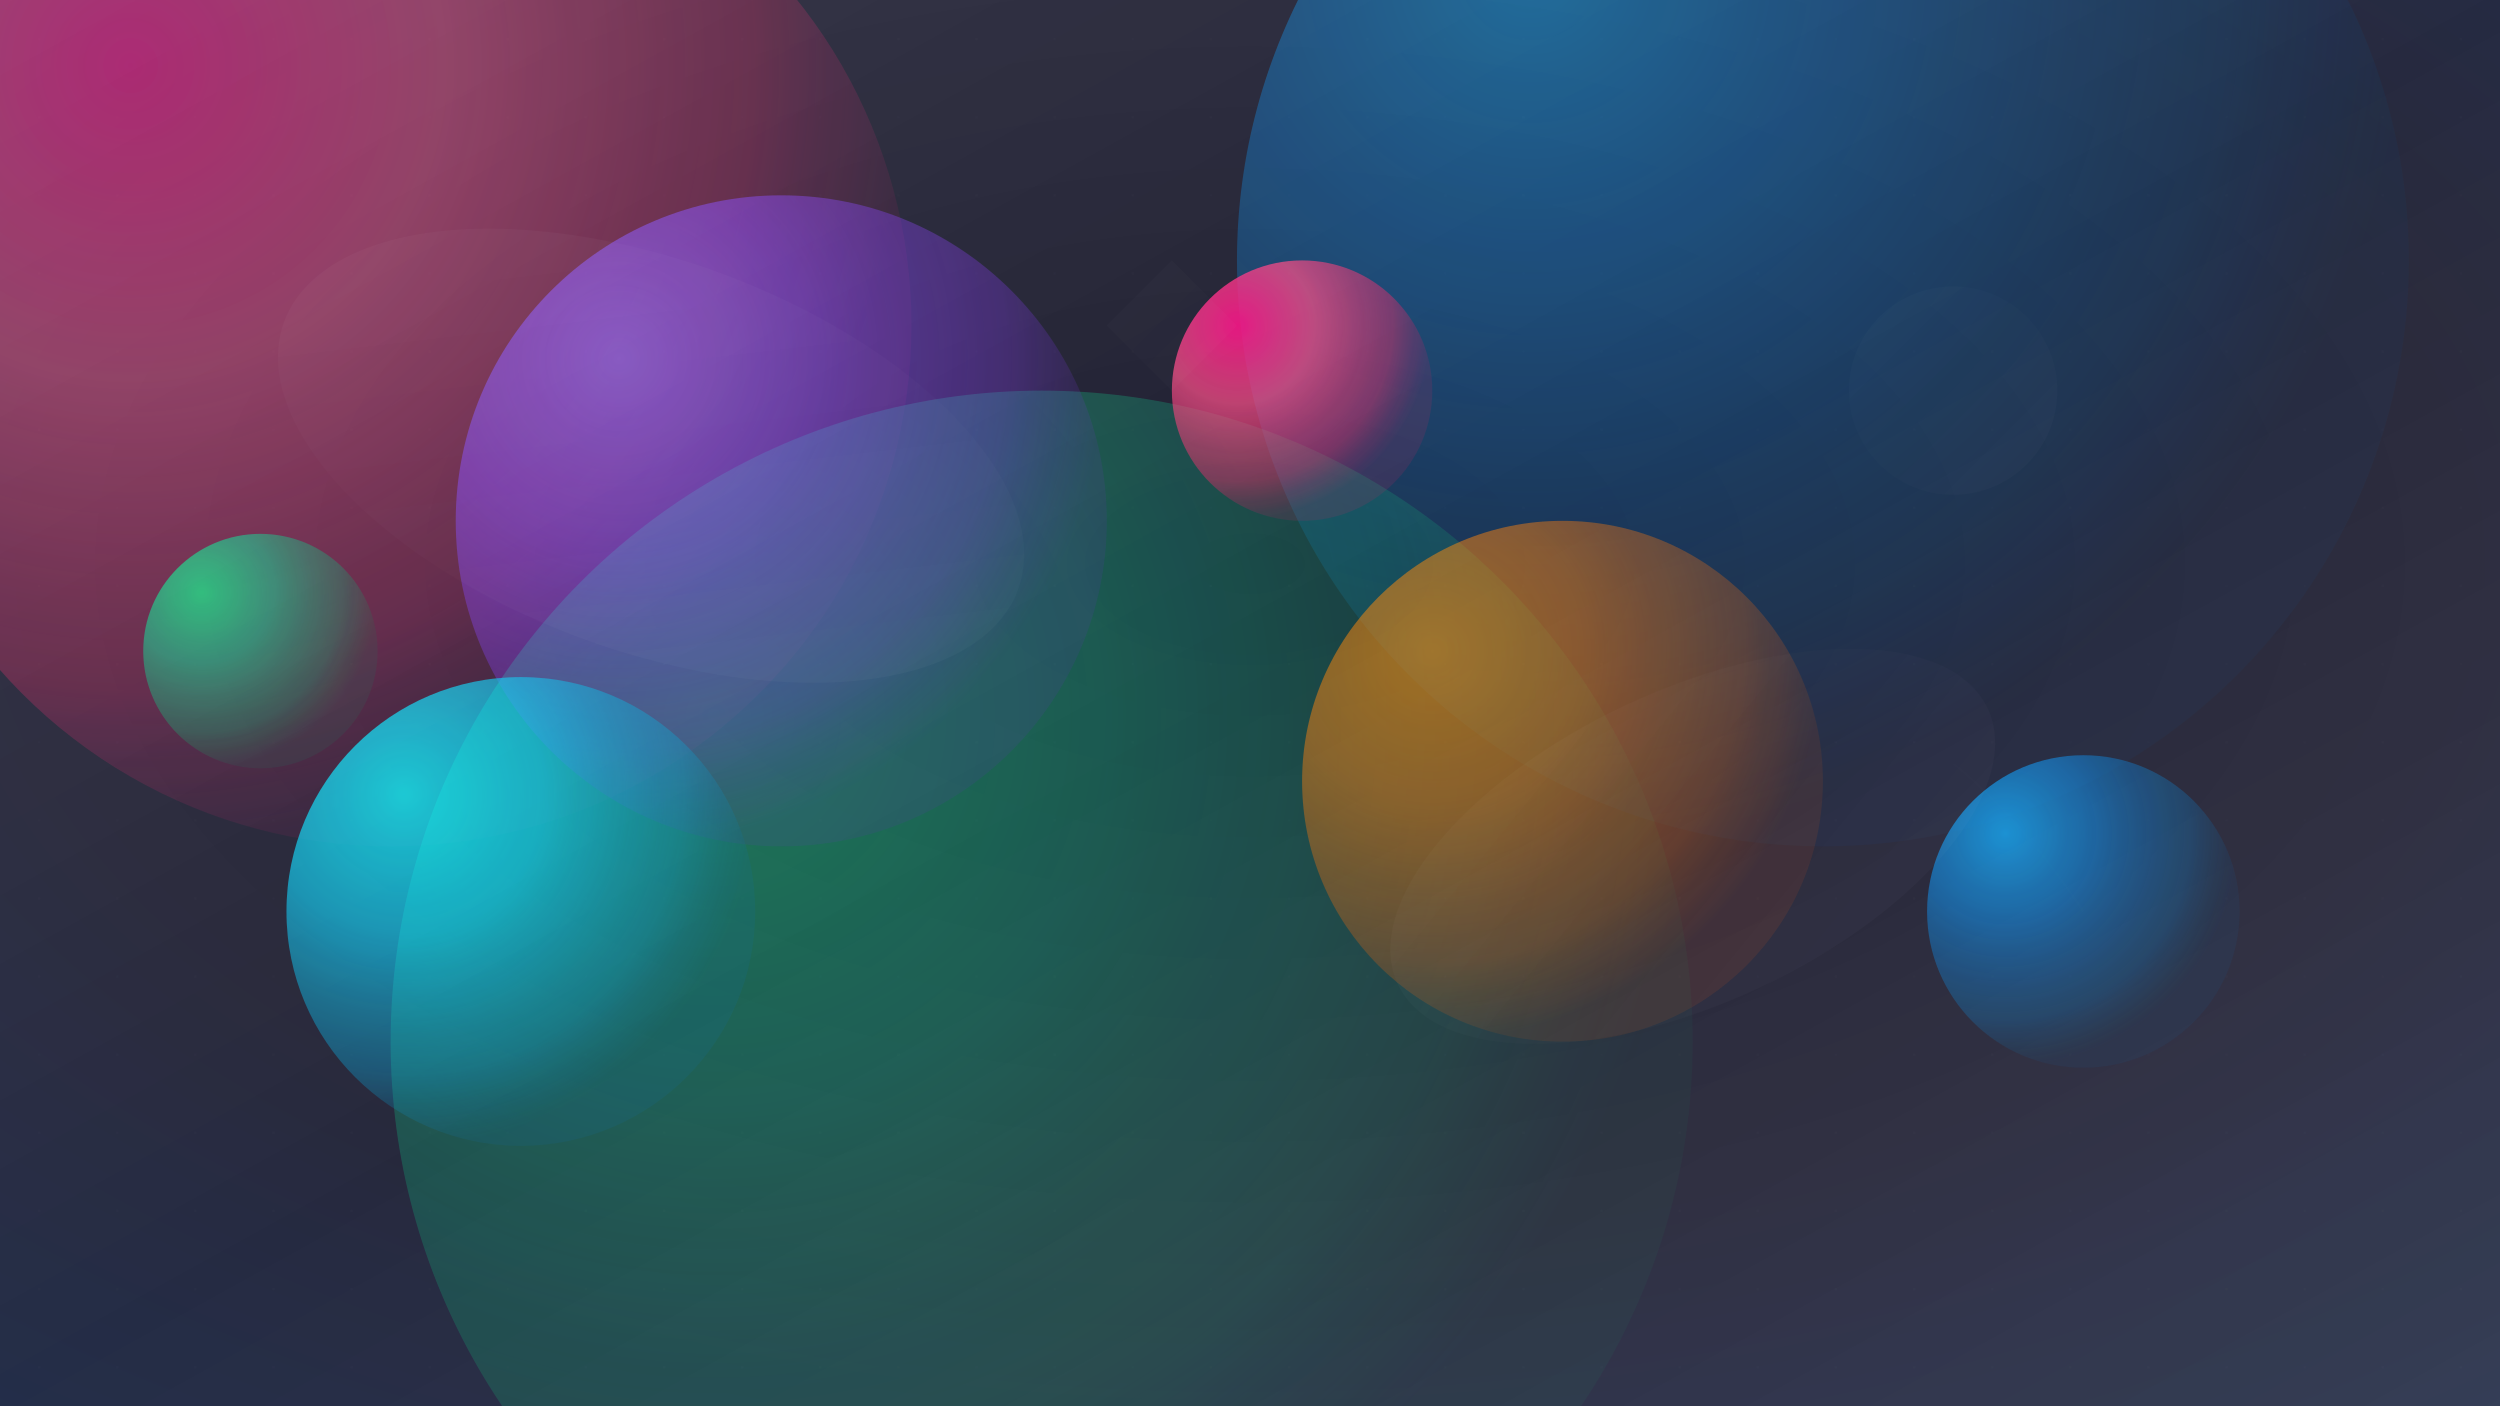 <svg xmlns="http://www.w3.org/2000/svg" viewBox="0 0 1920 1080" preserveAspectRatio="xMidYMid slice">
  <!-- Definiciones optimizadas y limpias -->
  <defs>
    <!-- GRADIENTE BASE MEJORADO -->
    <radialGradient id="baseBg" cx="50%" cy="40%" r="80%">
      <stop offset="0%" style="stop-color:#0f0f23;stop-opacity:1" />
      <stop offset="60%" style="stop-color:#1a1a2e;stop-opacity:1" />
      <stop offset="100%" style="stop-color:#16213e;stop-opacity:1" />
    </radialGradient>
    
    <!-- GRADIENTES COLORIDOS OPTIMIZADOS -->
    <radialGradient id="pinkBlob" cx="25%" cy="25%" r="75%">
      <stop offset="0%" style="stop-color:#ff0080;stop-opacity:1" />
      <stop offset="40%" style="stop-color:#ff4081;stop-opacity:0.8" />
      <stop offset="80%" style="stop-color:#e91e63;stop-opacity:0.5" />
      <stop offset="100%" style="stop-color:#ad1457;stop-opacity:0.2" />
    </radialGradient>
    
    <radialGradient id="blueBlob" cx="25%" cy="25%" r="75%">
      <stop offset="0%" style="stop-color:#00a8ff;stop-opacity:1" />
      <stop offset="40%" style="stop-color:#0078d4;stop-opacity:0.8" />
      <stop offset="80%" style="stop-color:#005a9f;stop-opacity:0.5" />
      <stop offset="100%" style="stop-color:#003d71;stop-opacity:0.2" />
    </radialGradient>
    
    <radialGradient id="greenBlob" cx="25%" cy="25%" r="75%">
      <stop offset="0%" style="stop-color:#00ff88;stop-opacity:1" />
      <stop offset="40%" style="stop-color:#00d68f;stop-opacity:0.8" />
      <stop offset="80%" style="stop-color:#00a86b;stop-opacity:0.5" />
      <stop offset="100%" style="stop-color:#007a4d;stop-opacity:0.2" />
    </radialGradient>
    
    <radialGradient id="purpleBlob" cx="25%" cy="25%" r="75%">
      <stop offset="0%" style="stop-color:#8b5cf6;stop-opacity:1" />
      <stop offset="40%" style="stop-color:#7c3aed;stop-opacity:0.8" />
      <stop offset="80%" style="stop-color:#6d28d9;stop-opacity:0.5" />
      <stop offset="100%" style="stop-color:#5b21b6;stop-opacity:0.2" />
    </radialGradient>
    
    <radialGradient id="orangeBlob" cx="25%" cy="25%" r="75%">
      <stop offset="0%" style="stop-color:#ff8c00;stop-opacity:1" />
      <stop offset="40%" style="stop-color:#ff7b00;stop-opacity:0.8" />
      <stop offset="80%" style="stop-color:#e55d00;stop-opacity:0.5" />
      <stop offset="100%" style="stop-color:#cc4400;stop-opacity:0.2" />
    </radialGradient>
    
    <radialGradient id="cyanBlob" cx="25%" cy="25%" r="75%">
      <stop offset="0%" style="stop-color:#00f5ff;stop-opacity:1" />
      <stop offset="40%" style="stop-color:#00d4ff;stop-opacity:0.8" />
      <stop offset="80%" style="stop-color:#0099cc;stop-opacity:0.5" />
      <stop offset="100%" style="stop-color:#006699;stop-opacity:0.2" />
    </radialGradient>
    
    <!-- FILTROS DE BLUR EXTREMOS -->
    <filter id="ultraBlur" x="-100%" y="-100%" width="300%" height="300%">
      <feGaussianBlur stdDeviation="80" result="blur"/>
      <feColorMatrix in="blur" type="matrix" values="1 0 0 0 0  0 1 0 0 0  0 0 1 0 0  0 0 0 0.4 0"/>
    </filter>
    
    <filter id="megaBlur" x="-150%" y="-150%" width="400%" height="400%">
      <feGaussianBlur stdDeviation="120" result="blur"/>
      <feColorMatrix in="blur" type="matrix" values="1 0 0 0 0  0 1 0 0 0  0 0 1 0 0  0 0 0 0.3 0"/>
    </filter>
    
    <filter id="hyperBlur" x="-200%" y="-200%" width="500%" height="500%">
      <feGaussianBlur stdDeviation="180" result="blur"/>
      <feColorMatrix in="blur" type="matrix" values="1 0 0 0 0  0 1 0 0 0  0 0 1 0 0  0 0 0 0.2 0"/>
    </filter>
    
    <!-- FILTRO DE GRANULADO PREMIUM -->
    <filter id="filmGrain" x="0%" y="0%" width="100%" height="100%">
      <feTurbulence baseFrequency="0.9" numOctaves="1" result="grain" seed="2"/>
      <feColorMatrix in="grain" type="saturate" values="0" result="bwGrain"/>
      <feComponentTransfer in="bwGrain" result="adjustedGrain">
        <feFuncA type="discrete" tableValues="0.05 0.1 0.08 0.06 0.04 0.07 0.09"/>
      </feComponentTransfer>
      <feComposite operator="multiply" in="adjustedGrain" in2="SourceGraphic" result="grainedGraphic"/>
      <feComposite operator="screen" in="grainedGraphic" in2="SourceGraphic"/>
    </filter>
    
    <!-- GLASSMORPHISM AVANZADO -->
    <filter id="glassEffect" x="-50%" y="-50%" width="200%" height="200%">
      <feGaussianBlur stdDeviation="20" result="blur"/>
      <feColorMatrix in="blur" type="matrix" values="1 0 0 0 0  0 1 0 0 0  0 0 1 0 0  0 0 0 0.15 0"/>
    </filter>
    
    <linearGradient id="glassGradient" x1="0%" y1="0%" x2="100%" y2="100%">
      <stop offset="0%" style="stop-color:#ffffff;stop-opacity:0.12" />
      <stop offset="25%" style="stop-color:#ffffff;stop-opacity:0.08" />
      <stop offset="50%" style="stop-color:#ffffff;stop-opacity:0.04" />
      <stop offset="75%" style="stop-color:#ffffff;stop-opacity:0.08" />
      <stop offset="100%" style="stop-color:#ffffff;stop-opacity:0.12" />
    </linearGradient>
    
    <!-- PATRÓN DE TEXTURA SUTIL -->
    <pattern id="subtleTexture" x="0" y="0" width="60" height="60" patternUnits="userSpaceOnUse">
      <circle cx="30" cy="30" r="0.8" fill="#ffffff" opacity="0.03"/>
    </pattern>
  </defs>
  
  <!-- FONDO BASE CON TEXTURA -->
  <rect width="100%" height="100%" fill="url(#baseBg)"/>
  <rect width="100%" height="100%" fill="url(#subtleTexture)"/>
  
  <!-- CAPA DE OBJETOS DE FONDO CON ULTRA BLUR -->
  
  <!-- Blobs gigantes con blur extremo y velocidades dinámicas -->
  <circle cx="300" cy="250" r="400" fill="url(#pinkBlob)" filter="url(#hyperBlur)" opacity="0.6">
    <!-- Animación principal con cambios de velocidad -->
    <animateTransform attributeName="transform" attributeType="XML" 
                      type="translate" 
                      values="0,0;800,400;1200,200;600,600;1000,100;400,500;0,0" 
                      dur="80s" repeatCount="indefinite">
      <animate attributeName="dur" values="80s;45s;120s;60s;90s;35s;80s" dur="300s" repeatCount="indefinite"/>
    </animateTransform>
    <!-- Animación secundaria de aceleración/desaceleración -->
    <animateTransform attributeName="transform" attributeType="XML" additive="sum"
                      type="translate" 
                      values="0,0;50,30;-30,40;60,-20;-40,50;20,-30;0,0" 
                      dur="25s" repeatCount="indefinite">
      <animate attributeName="dur" values="25s;15s;40s;20s;35s;12s;25s" dur="180s" repeatCount="indefinite"/>
    </animateTransform>
  </circle>
  
  <circle cx="1400" cy="200" r="450" fill="url(#blueBlob)" filter="url(#hyperBlur)" opacity="0.5">
    <!-- Animación principal con variación de timing -->
    <animateTransform attributeName="transform" attributeType="XML" 
                      type="translate" 
                      values="0,0;-600,400;-1000,600;-400,300;-800,500;-200,200;0,0" 
                      dur="95s" repeatCount="indefinite">
      <animate attributeName="dur" values="95s;60s;140s;75s;110s;50s;95s" dur="350s" repeatCount="indefinite"/>
    </animateTransform>
    <!-- Micro-movimientos con velocidad variable -->
    <animateTransform attributeName="transform" attributeType="XML" additive="sum"
                      type="translate" 
                      values="0,0;-40,60;70,-30;-50,80;40,-60;-70,20;0,0" 
                      dur="30s" repeatCount="indefinite">
      <animate attributeName="dur" values="30s;18s;45s;25s;40s;14s;30s" dur="220s" repeatCount="indefinite"/>
    </animateTransform>
  </circle>
  
  <circle cx="800" cy="800" r="500" fill="url(#greenBlob)" filter="url(#hyperBlur)" opacity="0.4">
    <!-- Movimiento principal con aceleración dinámica -->
    <animateTransform attributeName="transform" attributeType="XML" 
                      type="translate" 
                      values="0,0;600,-400;-400,-200;800,-600;-600,100;400,-500;0,0" 
                      dur="110s" repeatCount="indefinite">
      <animate attributeName="dur" values="110s;70s;160s;85s;125s;55s;110s" dur="400s" repeatCount="indefinite"/>
    </animateTransform>
    <!-- Ondulaciones sutiles con timing variable -->
    <animateTransform attributeName="transform" attributeType="XML" additive="sum"
                      type="translate" 
                      values="0,0;80,-50;-60,70;90,-40;-70,60;50,-80;0,0" 
                      dur="35s" repeatCount="indefinite">
      <animate attributeName="dur" values="35s;22s;50s;28s;42s;16s;35s" dur="260s" repeatCount="indefinite"/>
    </animateTransform>
  </circle>
  
  <!-- Blobs medianos con mega blur y velocidades dinámicas -->
  <circle cx="600" cy="400" r="250" fill="url(#purpleBlob)" filter="url(#megaBlur)" opacity="0.7">
    <!-- Movimiento principal con cambios de ritmo -->
    <animateTransform attributeName="transform" attributeType="XML" 
                      type="translate" 
                      values="0,0;700,300;400,600;900,200;300,500;800,100;0,0" 
                      dur="65s" repeatCount="indefinite">
      <animate attributeName="dur" values="65s;40s;95s;55s;80s;35s;65s" dur="320s" repeatCount="indefinite"/>
    </animateTransform>
    <!-- Pulsos de velocidad -->
    <animateTransform attributeName="transform" attributeType="XML" additive="sum"
                      type="translate" 
                      values="0,0;60,80;-80,40;70,-60;-40,90;80,-40;0,0" 
                      dur="20s" repeatCount="indefinite">
      <animate attributeName="dur" values="20s;12s;32s;18s;28s;10s;20s" dur="150s" repeatCount="indefinite"/>
    </animateTransform>
  </circle>
  
  <circle cx="1200" cy="600" r="200" fill="url(#orangeBlob)" filter="url(#megaBlur)" opacity="0.6">
    <!-- Animación base con aceleración variable -->
    <animateTransform attributeName="transform" attributeType="XML" 
                      type="translate" 
                      values="0,0;-500,200;-800,400;-300,100;-700,300;-200,250;0,0" 
                      dur="55s" repeatCount="indefinite">
      <animate attributeName="dur" values="55s;35s;80s;45s;70s;25s;55s" dur="280s" repeatCount="indefinite"/>
    </animateTransform>
    <!-- Vibración sutil con timing caótico -->
    <animateTransform attributeName="transform" attributeType="XML" additive="sum"
                      type="translate" 
                      values="0,0;-30,50;60,-40;-70,30;40,-70;-50,60;0,0" 
                      dur="28s" repeatCount="indefinite">
      <animate attributeName="dur" values="28s;16s;42s;22s;36s;13s;28s" dur="200s" repeatCount="indefinite"/>
    </animateTransform>
  </circle>
  
  <circle cx="400" cy="700" r="180" fill="url(#cyanBlob)" filter="url(#megaBlur)" opacity="0.8">
    <!-- Movimiento errático con cambios bruscos -->
    <animateTransform attributeName="transform" attributeType="XML" 
                      type="translate" 
                      values="0,0;600,-300;300,-500;800,-200;200,-400;700,-100;0,0" 
                      dur="45s" repeatCount="indefinite">
      <animate attributeName="dur" values="45s;28s;68s;38s;58s;22s;45s" dur="240s" repeatCount="indefinite"/>
    </animateTransform>
    <!-- Oscilaciones rápidas -->
    <animateTransform attributeName="transform" attributeType="XML" additive="sum"
                      type="translate" 
                      values="0,0;50,-70;-60,50;80,-30;-70,80;30,-60;0,0" 
                      dur="15s" repeatCount="indefinite">
      <animate attributeName="dur" values="15s;8s;25s;12s;20s;6s;15s" dur="120s" repeatCount="indefinite"/>
    </animateTransform>
  </circle>
  
  <!-- Elementos pequeños con ultra blur y velocidades caóticas -->
  <circle cx="1000" cy="300" r="100" fill="url(#pinkBlob)" filter="url(#ultraBlur)" opacity="0.9">
    <!-- Movimiento principal con aceleración impredecible -->
    <animateTransform attributeName="transform" attributeType="XML" 
                      type="translate" 
                      values="0,0;-400,200;-200,400;-600,150;-100,350;-500,250;0,0" 
                      dur="35s" repeatCount="indefinite">
      <animate attributeName="dur" values="35s;20s;55s;30s;48s;18s;35s" dur="180s" repeatCount="indefinite"/>
    </animateTransform>
    <!-- Temblores micro con velocidad variable -->
    <animateTransform attributeName="transform" attributeType="XML" additive="sum"
                      type="translate" 
                      values="0,0;25,-35;-40,25;35,-45;-25,40;45,-25;0,0" 
                      dur="8s" repeatCount="indefinite">
      <animate attributeName="dur" values="8s;4s;15s;6s;12s;3s;8s" dur="80s" repeatCount="indefinite"/>
    </animateTransform>
  </circle>
  
  <circle cx="1600" cy="700" r="120" fill="url(#blueBlob)" filter="url(#ultraBlur)" opacity="0.8">
    <!-- Trayectoria con pausas y aceleraciones -->
    <animateTransform attributeName="transform" attributeType="XML" 
                      type="translate" 
                      values="0,0;-700,-300;-400,-500;-900,-200;-300,-400;-800,-150;0,0" 
                      dur="42s" repeatCount="indefinite">
      <animate attributeName="dur" values="42s;25s;65s;35s;55s;20s;42s" dur="210s" repeatCount="indefinite"/>
    </animateTransform>
    <!-- Ondas rápidas superpuestas -->
    <animateTransform attributeName="transform" attributeType="XML" additive="sum"
                      type="translate" 
                      values="0,0;-35,55;70,-25;-60,75;35,-65;-75,35;0,0" 
                      dur="12s" repeatCount="indefinite">
      <animate attributeName="dur" values="12s;7s;20s;10s;17s;5s;12s" dur="90s" repeatCount="indefinite"/>
    </animateTransform>
  </circle>
  
  <circle cx="200" cy="500" r="90" fill="url(#greenBlob)" filter="url(#ultraBlur)" opacity="0.7">
    <!-- Movimiento espasmódico con cambios extremos -->
    <animateTransform attributeName="transform" attributeType="XML" 
                      type="translate" 
                      values="0,0;800,200;500,400;1000,100;400,300;900,250;0,0" 
                      dur="38s" repeatCount="indefinite">
      <animate attributeName="dur" values="38s;22s;62s;32s;50s;16s;38s" dur="190s" repeatCount="indefinite"/>
    </animateTransform>
    <!-- Sacudidas nerviosas -->
    <animateTransform attributeName="transform" attributeType="XML" additive="sum"
                      type="translate" 
                      values="0,0;55,-40;-45,65;60,-55;-65,45;40,-60;0,0" 
                      dur="6s" repeatCount="indefinite">
      <animate attributeName="dur" values="6s;3s;12s;5s;9s;2s;6s" dur="60s" repeatCount="indefinite"/>
    </animateTransform>
  </circle>
  
  <!-- CAPA DE GLASSMORPHISM LIMPIA Y ELEGANTE -->
  
  <!-- Overlay principal glassmorphism -->
  <rect width="100%" height="100%" fill="url(#glassGradient)" filter="url(#glassEffect)"/>
  
  <!-- Elementos de cristal flotantes grandes y limpios -->
  <ellipse cx="500" cy="350" rx="300" ry="150" fill="url(#glassGradient)" opacity="0.3" 
           transform="rotate(20 500 350)" filter="url(#glassEffect)">
    <animateTransform attributeName="transform" attributeType="XML" 
                      type="rotate" values="20 500 350;30 500 350;20 500 350" 
                      dur="60s" repeatCount="indefinite"/>
  </ellipse>
  
  <ellipse cx="1300" cy="650" rx="250" ry="120" fill="url(#glassGradient)" opacity="0.25" 
           transform="rotate(-25 1300 650)" filter="url(#glassEffect)">
    <animateTransform attributeName="transform" attributeType="XML" 
                      type="rotate" values="-25 1300 650;-15 1300 650;-25 1300 650" 
                      dur="75s" repeatCount="indefinite"/>
  </ellipse>
  
  <!-- Formas geométricas de cristal minimalistas -->
  <polygon points="900,200 950,250 900,300 850,250" fill="url(#glassGradient)" 
           opacity="0.2" filter="url(#glassEffect)">
    <animateTransform attributeName="transform" attributeType="XML" 
                      type="rotate" from="0 900 250" to="360 900 250" 
                      dur="120s" repeatCount="indefinite"/>
  </polygon>
  
  <circle cx="1500" cy="300" r="80" fill="url(#glassGradient)" opacity="0.18" 
          filter="url(#glassEffect)">
    <animate attributeName="opacity" values="0.18;0.28;0.18" dur="40s" repeatCount="indefinite"/>
  </circle>
  
  <!-- Líneas conectoras glassmorphism muy sutiles -->
  <path d="M300,500 Q700,300 1100,600 Q1400,400 1600,700" 
        stroke="url(#glassGradient)" stroke-width="2" fill="none" 
        opacity="0.15" filter="url(#glassEffect)"/>
  
  <!-- CAPA DE GRANULADO CINEMATOGRÁFICO -->
  <rect width="100%" height="100%" fill="rgba(255,255,255,0.02)" filter="url(#filmGrain)"/>
  
  <!-- OVERLAY FINAL UNIFICADOR -->
  <rect width="100%" height="100%" fill="url(#baseBg)" opacity="0.03"/>
  
</svg>